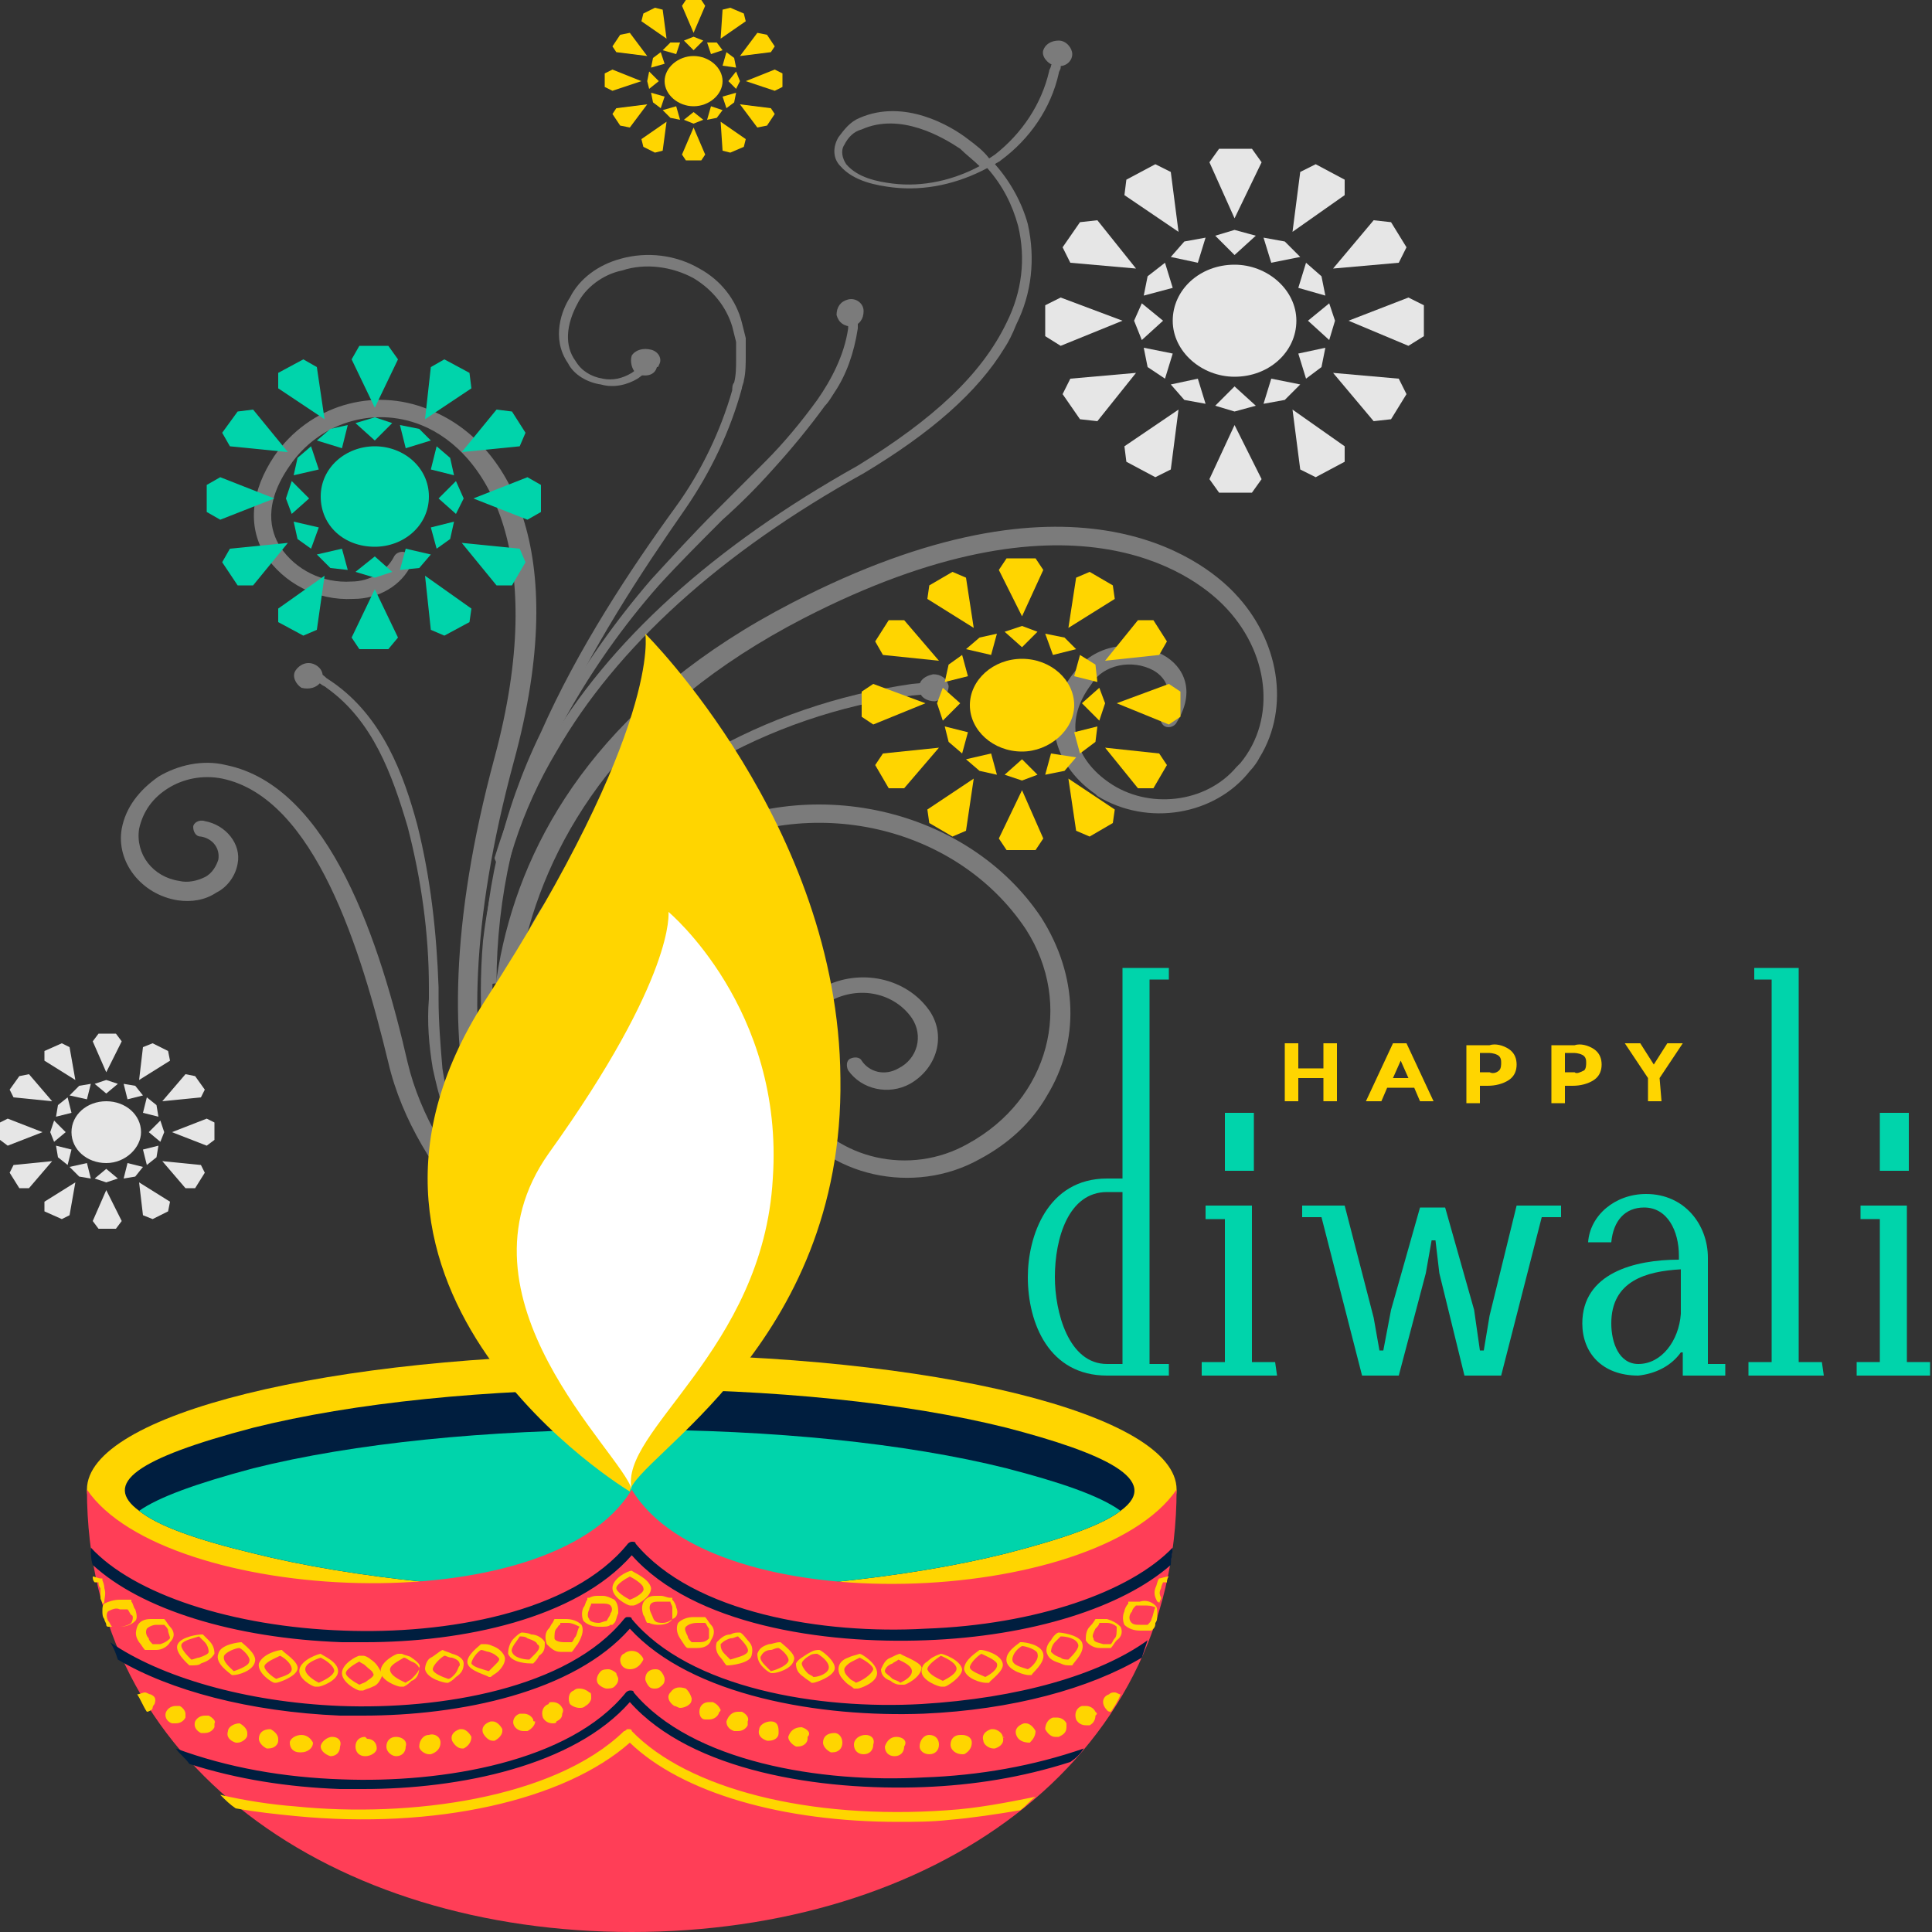 <?xml version="1.0" encoding="utf-8"?>
<!-- Generator: Adobe Illustrator 25.1.0, SVG Export Plug-In . SVG Version: 6.00 Build 0)  -->
<svg version="1.1" id="Layer_1" xmlns="http://www.w3.org/2000/svg" xmlns:xlink="http://www.w3.org/1999/xlink" x="0px" y="0px"
	 viewBox="0 0 100 100" style="enable-background:new 0 0 100 100;" xml:space="preserve">
<rect x="0" y="0" width="100" height="100" fill="#333333" stroke="none"/>
<style type="text/css">
	.st0{opacity:0.4;}
	.st1{fill:#E6E6E6;}
	.st2{fill:#00D4AB;}
	.st3{fill:#FFD500;}
	.st4{fill:#001E3F;}
	.st5{fill:#FF3E57;}
	.st6{fill:#FFFFFF;}
</style>
<g>
	<g id="Layer_1_1_">
		<g class="st0">
			<path class="st1" d="M30.1,66.5C30.1,66.6,30.1,66.6,30.1,66.5c-0.2,0.3-0.5,0.3-0.7,0.1l0,0c-3.4-2.7-8.5-10-3.8-27.4
				c2.8-10.4-0.3-15.8-3.8-17.2c-2.5-1-5.3-0.1-6.8,2.1c-1.4,2-1,3.4-0.5,4.2c0.8,1.2,2.2,1.9,3.7,1.8c0.9,0,1.8-0.5,2.2-1.3
				c0.1-0.2,0.4-0.3,0.6-0.2c0.2,0.1,0.4,0.3,0.3,0.6l0,0c-0.5,1.1-1.7,1.8-3,1.8c-1.9,0.1-3.6-0.8-4.6-2.3
				c-0.9-1.5-0.7-3.3,0.5-5.1c1.8-2.6,5.1-3.6,8-2.4c4.1,1.6,7.4,7.2,4.4,18.2c-4.6,17,0.2,23.9,3.5,26.5
				C30.2,66.1,30.2,66.4,30.1,66.5z"/>
			<path class="st1" d="M54.2,56.7c-0.8,1.4-2,2.5-3.5,3.3c-3.4,1.9-7.9,0.9-9.9-2.2l0,0c-1.5-2.3-0.7-5.3,1.8-6.7
				c1.9-1,4.3-0.5,5.5,1.2l0,0c0.9,1.3,0.4,3-1,3.8l0,0c-1.1,0.6-2.5,0.3-3.2-0.7l0,0c-0.1-0.2-0.1-0.5,0.1-0.6l0,0
				c0.2-0.1,0.5-0.1,0.6,0.1l0,0c0.4,0.6,1.2,0.8,1.9,0.4l0,0c1-0.5,1.3-1.7,0.7-2.6c-0.9-1.3-2.7-1.7-4.2-0.9
				c-2.1,1.1-2.7,3.6-1.5,5.5c1.8,2.7,5.6,3.6,8.6,1.9c4.2-2.3,5.5-7.2,3-11.1C49.5,42.7,41.9,41,36,44.2
				c-8.3,4.5-10.9,14.3-5.9,21.8l0,0c0.1,0.2,0.1,0.5-0.2,0.6c-0.2,0.1-0.5,0.1-0.7-0.2l0,0c-5.3-7.9-2.5-18.2,6.3-23l0,0
				c6.3-3.5,14.6-1.6,18.4,4.1l0,0C55.8,50.5,55.9,53.9,54.2,56.7z"/>
			<path class="st1" d="M48.5,35.8c0,0.1-0.1,0.1-0.2,0.1L47.2,36c-7.5,1-14.4,5-18.3,10.6c-1,1.4-1.8,3-2.3,4.6s-0.7,3.3-0.6,5
				c0.1,3.4,1.3,6.7,3.6,9.4c0.1,0.1,0.1,0.2,0,0.3s-0.3,0.1-0.3,0l0,0c-2.3-2.8-3.6-6.2-3.7-9.7c-0.1-1.7,0.2-3.5,0.6-5.2
				c0.5-1.7,1.3-3.3,2.3-4.7c4-5.8,11-9.8,18.7-10.9l1.1-0.1c0.1,0,0.2,0.1,0.3,0.2C48.5,35.7,48.5,35.7,48.5,35.8z"/>
			<path class="st1" d="M49.1,35.5c0,0.4-0.3,0.7-0.7,0.8c-0.4,0-0.8-0.2-0.8-0.6c-0.1-0.4,0.2-0.7,0.7-0.8l0,0
				C48.7,34.9,49,35.1,49.1,35.5L49.1,35.5z"/>
			<path class="st1" d="M65.2,39.2c-0.1,0.2-0.3,0.5-0.5,0.7c-1.8,2.3-5.3,2.9-7.9,1.3l-0.1-0.1c-1.9-1.3-3.1-3.8-1.1-6.3
				c1-1.4,3-1.8,4.6-0.9c1.1,0.6,1.7,1.9,0.7,3.5c-0.1,0.2-0.4,0.3-0.6,0.2l0,0c-0.2-0.1-0.3-0.4-0.2-0.6l0,0
				c0.7-1.1,0.3-1.9-0.4-2.3c-1.1-0.6-2.6-0.3-3.2,0.7c-1.6,2.1-0.7,4,0.9,5.1c2,1.4,5,1.1,6.6-0.8c0.1-0.1,0.1-0.1,0.2-0.2
				c1.9-2.3,1.5-5.8-0.9-8.2c-1.6-1.6-7.9-6.4-21.7,0.7c-18.4,9.5-15.8,25.8-13.4,30.8c0.5,1,1.1,1.9,1.8,2.8
				c0.2,0.2,0.1,0.5-0.1,0.6s-0.5,0.1-0.7-0.1l0,0c-0.8-0.9-1.4-1.9-2-3C24.7,57.9,22,41,41,31.2c14.5-7.5,21.2-2.3,22.9-0.5
				C66.2,33.1,66.8,36.6,65.2,39.2z"/>
			<path class="st1" d="M52,18c-1.4,2.3-3.8,4.4-7.3,6.5c-7.4,4.1-12.8,9-15.9,14.4c-1.8,3-2.9,6.4-3.2,9.8c-0.3,3.4,0,6.9,0.8,10.3
				c0,0.1-0.1,0.2-0.2,0.3c-0.1,0-0.3-0.1-0.3-0.2c-0.9-3.4-1.2-6.9-0.9-10.4c0.4-3.5,1.5-6.9,3.3-10c3.2-5.5,8.6-10.4,16.1-14.6
				c3.9-2.4,6.4-4.7,7.7-7.4c0.8-1.6,1-3.3,0.6-5c-0.3-1.1-0.8-2.1-1.6-3c-1.5,0.8-3.2,1.2-4.9,1c-0.8-0.1-2-0.3-2.7-1.1
				c-0.4-0.4-0.4-1-0.1-1.5c0.3-0.4,0.6-0.8,1.1-1c2.3-1,4.7,0.4,5.6,1.1c0.4,0.3,0.8,0.6,1.1,1L51.5,8c1.4-1.1,2.4-2.6,2.8-4.3
				c0-0.1,0.1-0.2,0.1-0.3c0.1-0.2,0.1-0.4,0.1-0.6c0-0.1,0.1-0.2,0.3-0.2l0,0c0.1,0,0.2,0.1,0.2,0.2l0,0c0,0.2-0.1,0.4-0.1,0.7
				c0,0.1-0.1,0.2-0.1,0.3c-0.4,1.8-1.5,3.4-3,4.5c-0.1,0.1-0.2,0.1-0.3,0.2c0.8,0.9,1.4,2,1.7,3.1c0.4,1.8,0.2,3.6-0.6,5.2
				C52.4,17.3,52.2,17.7,52,18z M43.7,7.5c-0.2,0.3-0.1,0.7,0.1,1c0.6,0.7,1.6,0.9,2.4,1c1.6,0.2,3.2-0.2,4.5-0.9
				c-0.3-0.3-0.7-0.6-1-0.9c-0.9-0.6-3.1-1.9-5.1-1C44.2,6.8,43.9,7.1,43.7,7.5L43.7,7.5z"/>
			<path class="st1" d="M54.8,2.1c0.4,0,0.7,0.4,0.7,0.7c0,0.4-0.4,0.7-0.8,0.6h-0.1c-0.4-0.1-0.7-0.5-0.6-0.8
				C54.1,2.3,54.4,2.1,54.8,2.1z"/>
			<path class="st1" d="M25.4,51c0,0.1-0.1,0.1-0.2,0.1S25,51,25,50.9c0-4.5,1-8.9,3-13c1.9-4.3,4.6-8.4,7-11.7
				c1.3-1.8,2.3-3.9,2.9-6c0-0.1,0-0.3,0.1-0.4c0.1-0.4,0.1-0.8,0.1-1.2v-0.9l-0.2-0.8c-0.3-1-1-1.9-2-2.5c-1.1-0.6-2.5-0.8-3.7-0.4
				c-1,0.2-1.9,0.9-2.3,1.7c-0.6,1.1-0.7,2.2-0.1,3c0.3,0.5,0.8,0.8,1.4,0.9c0.5,0.1,1,0,1.5-0.3c0.3-0.2,0.5-0.4,0.7-0.7
				c0.1-0.1,0.2-0.1,0.3-0.1c0.1,0,0.2,0.2,0.1,0.3l0,0c-0.2,0.3-0.5,0.6-0.8,0.8c-0.5,0.3-1.2,0.5-1.9,0.3
				c-0.7-0.1-1.4-0.5-1.7-1.1c-0.9-1.3-0.3-2.8,0.1-3.4c0.5-1,1.5-1.7,2.6-2c1.4-0.4,2.9-0.2,4.1,0.5c1.1,0.6,1.9,1.6,2.2,2.8
				l0.2,0.8v0.9c0,0.4,0,0.9-0.1,1.3c0,0.1-0.1,0.3-0.1,0.4c-0.6,2.2-1.6,4.3-2.9,6.2c-2.3,3.3-5,7.4-6.9,11.7
				c-1.9,4.1-2.9,8.4-2.9,12.9C25.4,50.9,25.4,51,25.4,51z"/>
			<path class="st1" d="M33.7,18.1c0.4,0.1,0.6,0.5,0.4,0.8c0,0,0,0.1-0.1,0.1c-0.1,0.4-0.5,0.5-0.9,0.4c-0.1,0-0.1-0.1-0.2-0.1
				c-0.2-0.2-0.3-0.6-0.2-0.9C32.9,18.1,33.3,18,33.7,18.1z"/>
			<path class="st1" d="M43.2,20.3c-0.2,0.3-0.3,0.5-0.5,0.7c-0.8,1.1-1.7,2.2-2.7,3.3c-0.8,0.9-1.7,1.8-2.6,2.6
				c-1.1,1.1-2.3,2.3-3.3,3.4c-3.7,4.2-6.4,9.1-8,14.3c0,0.1-0.2,0.2-0.3,0.1c-0.1,0-0.2-0.2-0.2-0.3c1.6-5.2,4.4-10.1,8.1-14.4
				c1.1-1.2,2.2-2.4,3.3-3.5c0.9-0.9,1.7-1.7,2.6-2.6c1-1,1.9-2.1,2.7-3.2c0.7-1,1.4-2.3,1.6-3.7c0-0.1,0-0.2,0-0.3
				c0-0.2,0-0.4,0-0.6c0-0.1,0-0.2,0.2-0.3l0,0c0.1,0,0.3,0,0.3,0.2c0.1,0.2,0.1,0.5,0,0.7c0,0.1,0,0.2,0,0.3
				C44.2,18.3,43.8,19.4,43.2,20.3z"/>
			<path class="st1" d="M43.9,15.5c0.4-0.1,0.8,0.2,0.8,0.6s-0.2,0.7-0.6,0.8c-0.4,0-0.7-0.2-0.8-0.6C43.3,15.9,43.5,15.6,43.9,15.5
				z"/>
			<path class="st1" d="M29.6,66L29.6,66c-0.1,0.1-0.2,0.1-0.3,0.1l0,0c-2.3-1.3-4.1-3.5-5.6-6.7c-0.6-1.3-1-2.7-1.3-4.1
				c-0.2-1.2-0.3-2.4-0.2-3.6v-0.6c0-2.8-0.4-5.6-1.1-8.3c-0.8-2.7-1.8-5.5-4.2-7.2c-0.1-0.1-0.2-0.1-0.3-0.2
				c-0.2-0.1-0.4-0.2-0.5-0.3c-0.1,0-0.2-0.2-0.1-0.3l0,0c0-0.1,0.2-0.2,0.3-0.1l0,0c0.2,0.1,0.4,0.2,0.6,0.4l0.3,0.2
				c2.6,1.8,3.7,4.8,4.4,7.4c0.7,2.8,1,5.6,1.1,8.4v0.6c0,1.2,0.1,2.4,0.2,3.6c0.2,1.4,0.7,2.7,1.3,4c1.5,3,3.2,5.2,5.4,6.5
				C29.6,65.8,29.7,65.9,29.6,66L29.6,66z"/>
			<path class="st1" d="M15.3,34.7c0.2-0.3,0.6-0.5,1-0.3s0.5,0.6,0.3,0.9s-0.6,0.4-1,0.3C15.3,35.4,15.1,35,15.3,34.7z"/>
			<path class="st1" d="M30.1,66.5c-0.1,0.2-0.4,0.3-0.6,0.2c-2.4-0.8-8-5.7-9.4-11.7c-1.4-5.8-3.8-13.7-8.6-14.7
				c-1-0.2-2,0-2.8,0.5S7.4,42,7.2,42.9c-0.2,1.3,0.7,2.5,2.1,2.7c0.4,0.1,0.9,0,1.3-0.2s0.6-0.6,0.7-0.9c0.1-0.6-0.3-1.1-0.9-1.2
				c-0.3,0-0.4-0.3-0.4-0.5s0.3-0.4,0.6-0.3c1.1,0.2,1.9,1.2,1.7,2.2c-0.1,0.6-0.5,1.2-1.1,1.5c-0.6,0.4-1.3,0.5-2,0.4
				c-1.9-0.3-3.2-2-2.9-3.7c0.2-1.1,0.9-2,1.9-2.7c1-0.6,2.3-0.9,3.5-0.6c5.4,1.1,8,9.3,9.4,15.4c1.3,5.5,6.5,10.3,8.8,11.1
				C30.1,66,30.2,66.2,30.1,66.5C30.2,66.5,30.1,66.5,30.1,66.5L30.1,66.5z"/>
		</g>
		<polygon class="st2" points="25.7,21.2 26.5,21.3 27.2,22.4 26.9,23.1 23.9,23.4 		"/>
		<polygon class="st2" points="22.7,25.8 23.6,24.9 24,25.8 23.6,26.6 		"/>
		<polygon class="st2" points="23.5,27 23.3,27.9 22.6,28.4 22.3,27.3 		"/>
		<polygon class="st2" points="22.3,24.3 22.6,23.1 23.3,23.7 23.5,24.6 		"/>
		<polygon class="st2" points="22.3,19 23,18.6 24.3,19.3 24.4,20.1 22,21.7 		"/>
		<polygon class="st2" points="21.7,22.2 22.3,22.8 21,23.2 20.7,22 		"/>
		<path class="st2" d="M19.4,28.3c-1.6,0-2.8-1.1-2.8-2.6s1.3-2.6,2.8-2.6s2.8,1.1,2.8,2.6C22.2,27.2,20.9,28.3,19.4,28.3L19.4,28.3
			z"/>
		<polygon class="st2" points="20.3,29.6 19.4,29.9 18.4,29.6 19.4,28.8 		"/>
		<polygon class="st2" points="18.4,21.9 19.4,21.6 20.3,21.9 19.4,22.8 		"/>
		<polygon class="st2" points="18.6,17.9 20.1,17.9 20.6,18.6 19.4,21.1 18.2,18.6 		"/>
		<polygon class="st2" points="18,22 17.7,23.2 16.4,22.8 17.1,22.2 		"/>
		<polygon class="st2" points="16.5,27.3 16.1,28.4 15.4,27.9 15.2,27 		"/>
		<polygon class="st2" points="15.1,26.6 14.8,25.8 15.1,24.9 16,25.8 		"/>
		<polygon class="st2" points="15.2,24.6 15.4,23.7 16.1,23.1 16.5,24.3 		"/>
		<polygon class="st2" points="14.4,19.3 15.7,18.6 16.4,19 16.8,21.7 14.4,20.1 		"/>
		<polygon class="st2" points="12.3,21.3 13.1,21.2 14.9,23.4 11.9,23.1 11.5,22.4 		"/>
		<polygon class="st2" points="10.7,26.5 10.7,25.1 11.4,24.7 14.2,25.8 11.4,26.9 		"/>
		<polygon class="st2" points="13.1,30.3 12.3,30.3 11.5,29.1 11.9,28.4 14.9,28.1 		"/>
		<polygon class="st2" points="16.4,32.6 15.7,32.9 14.4,32.2 14.4,31.5 16.8,29.8 		"/>
		<polygon class="st2" points="17.1,29.4 16.4,28.7 17.7,28.4 18,29.5 		"/>
		<polygon class="st2" points="20.1,33.6 18.6,33.6 18.2,33 19.4,30.5 20.6,33 		"/>
		<polygon class="st2" points="20.7,29.5 21,28.4 22.3,28.7 21.7,29.4 		"/>
		<polygon class="st2" points="24.3,32.2 23,32.9 22.3,32.6 22,29.8 24.4,31.5 		"/>
		<polygon class="st2" points="26.5,30.3 25.7,30.3 23.9,28.1 26.9,28.4 27.2,29.1 		"/>
		<polygon class="st2" points="28,26.5 27.3,26.9 24.5,25.8 27.3,24.7 28,25.1 		"/>
		<path class="st3" d="M60.9,77.1c0-3.9-12.6-7-28.2-7s-28.2,3.1-28.2,7s12.6,7,28.2,7S60.9,81,60.9,77.1z"/>
		<path class="st4" d="M58,78.2c-0.9,0.7-2.8,1.4-5.9,2.2c-5.2,1.3-12.1,2-19.5,2s-14.3-0.7-19.5-2c-2.9-0.7-4.9-1.4-5.9-2.2
			c-1.9-1.4-0.2-2.7,5.9-4.3c5.2-1.3,12.1-2,19.5-2s14.3,0.7,19.5,2C57.1,75.2,60.2,76.6,58,78.2z"/>
		<path class="st2" d="M58,78.2c-0.9,0.7-2.8,1.4-5.9,2.2c-5.2,1.3-12.1,2-19.5,2s-14.3-0.7-19.5-2c-2.9-0.7-4.9-1.4-5.9-2.2
			c1-0.7,2.9-1.4,5.9-2.2c5.2-1.3,12.1-2,19.5-2s14.3,0.7,19.5,2C54.8,76.7,56.9,77.4,58,78.2z"/>
		<path class="st5" d="M60.9,77.1c0,14.3-12.8,22.9-28.2,22.9S4.5,91.4,4.5,77.1c4,5.9,24,7,28.2,0C36.9,84.1,56.8,83.1,60.9,77.1z"
			/>
		<path class="st4" d="M60.7,80.1c0,0.3-0.1,0.6-0.1,0.9c-2.5,2.2-7.2,3.7-12.7,3.9c-5.3,0.2-12-0.8-15.2-4.4
			c-2.9,3.3-8.8,4.5-13.8,4.5c-0.4,0-0.8,0-1.2,0c-5.6-0.2-10.4-1.7-12.9-4c-0.1-0.3-0.1-0.6-0.1-0.9c2.2,2.4,7.3,4.1,13.1,4.3
			c5.2,0.2,11.8-0.9,14.7-4.5c0.1-0.1,0.2-0.1,0.2-0.1c0.1,0,0.2,0,0.2,0.1c3,3.6,9.7,4.7,15,4.4C53.6,84.1,58.5,82.4,60.7,80.1z"/>
		<path class="st4" d="M59.4,84.9c-0.1,0.3-0.2,0.6-0.3,0.9c-2.7,1.6-6.7,2.7-11.3,2.9c-5.3,0.2-12-0.9-15.2-4.4
			c-2.9,3.3-8.8,4.5-13.8,4.5c-0.4,0-0.8,0-1.2,0c-4.7-0.2-8.8-1.3-11.5-2.9C6,85.6,5.9,85.3,5.7,85c2.6,1.8,7,3.1,11.9,3.3
			c5.2,0.2,11.8-0.9,14.7-4.5c0.1-0.1,0.1-0.1,0.2-0.1s0.2,0,0.2,0.1c3,3.6,9.7,4.7,15,4.4C52.7,87.9,56.9,86.7,59.4,84.9z"/>
		<path class="st4" d="M56.1,90.5c-0.2,0.3-0.4,0.5-0.7,0.7c-2.5,0.8-5,1.2-7.6,1.3c-5.3,0.2-12-0.8-15.2-4.4
			c-2.9,3.3-8.8,4.5-13.8,4.5c-0.4,0-0.8,0-1.2,0c-2.7-0.1-5.3-0.5-7.8-1.3c-0.2-0.3-0.5-0.5-0.7-0.8c2.7,1,5.6,1.5,8.6,1.6
			c5.2,0.2,11.8-0.9,14.7-4.5c0.1-0.1,0.2-0.1,0.2-0.1c0.1,0,0.2,0,0.2,0.1c3,3.6,9.7,4.7,15,4.4C50.7,91.9,53.5,91.4,56.1,90.5z"/>
		<path class="st3" d="M53.6,93c-0.3,0.2-0.5,0.5-0.8,0.7c-1.2,0.2-2.5,0.4-3.7,0.5c-0.9,0.1-1.8,0.1-2.6,0.1
			c-6,0-11.2-1.5-13.9-4.1c-3.4,3-10.1,4.5-17.3,3.8c-1-0.1-2-0.2-3.1-0.4c-0.3-0.2-0.5-0.4-0.8-0.7c1.3,0.3,2.6,0.5,3.9,0.6
			c5.9,0.6,13.4-0.4,17-3.9c0.1,0,0.1-0.1,0.2-0.1s0.2,0,0.2,0.1c2.9,3,9.2,4.6,16.3,4.1C50.6,93.6,52.1,93.3,53.6,93z"/>
		<path class="st3" d="M46.4,89.9c-0.3,0-0.5,0.2-0.6,0.5c0,0.3,0.2,0.5,0.5,0.5l0,0l0,0c0.3,0,0.5-0.2,0.5-0.5l0,0l0,0
			C47,90.1,46.7,89.9,46.4,89.9z M48.1,89.8L48.1,89.8c-0.3,0-0.5,0.3-0.5,0.6c0,0.2,0.2,0.4,0.5,0.4l0,0c0.3,0,0.5-0.2,0.5-0.5l0,0
			C48.6,90,48.4,89.8,48.1,89.8L48.1,89.8z M44.8,89.8L44.8,89.8c-0.3,0-0.6,0.2-0.6,0.5s0.2,0.5,0.5,0.5l0,0l0,0
			c0.3,0,0.5-0.2,0.5-0.5l0,0C45.3,90,45.1,89.8,44.8,89.8L44.8,89.8z M50.3,90.2c0-0.3-0.3-0.4-0.5-0.4h-0.1
			c-0.3,0-0.5,0.2-0.5,0.5s0.3,0.5,0.6,0.5h0.1C50.1,90.7,50.3,90.5,50.3,90.2L50.3,90.2L50.3,90.2z M43.2,89.7L43.2,89.7
			c-0.4,0-0.6,0.2-0.6,0.5c0,0.2,0.2,0.4,0.4,0.5h0.1c0.3,0,0.5-0.2,0.5-0.5S43.4,89.7,43.2,89.7z M51.9,89.9c0-0.2-0.3-0.4-0.5-0.4
			h-0.1c-0.3,0.1-0.5,0.3-0.4,0.6c0,0.2,0.3,0.4,0.5,0.4h0.1C51.8,90.4,52,90.2,51.9,89.9C52,90,52,89.9,51.9,89.9L51.9,89.9z
			 M41.5,89.4L41.5,89.4c-0.4,0-0.6,0.2-0.7,0.5c0,0.2,0.2,0.4,0.4,0.5h0.1c0.3,0,0.5-0.2,0.5-0.4v-0.1C42,89.7,41.8,89.5,41.5,89.4
			z M53.6,89.6c-0.1-0.2-0.3-0.4-0.5-0.4H53c-0.3,0.1-0.5,0.3-0.4,0.6s0.4,0.4,0.7,0.4C53.4,90.1,53.6,89.9,53.6,89.6
			C53.6,89.7,53.6,89.6,53.6,89.6L53.6,89.6z M39.9,89.1L39.9,89.1c-0.3,0-0.6,0.2-0.6,0.4c-0.1,0.3,0.1,0.5,0.4,0.6h0.1
			c0.2,0,0.5-0.1,0.5-0.4v-0.1C40.3,89.3,40.2,89.1,39.9,89.1L39.9,89.1z M55.2,89.2c-0.1-0.2-0.3-0.3-0.5-0.3c-0.1,0-0.1,0-0.2,0
			c-0.3,0.1-0.4,0.4-0.4,0.6c0.1,0.2,0.3,0.4,0.5,0.4c0.1,0,0.1,0,0.2,0l0,0c0.2-0.1,0.4-0.2,0.4-0.5C55.2,89.3,55.2,89.2,55.2,89.2
			L55.2,89.2z M38.4,88.6c-0.1,0-0.1,0-0.2,0c-0.3,0-0.5,0.2-0.6,0.5c0,0.2,0.1,0.4,0.4,0.5c0.1,0,0.1,0,0.2,0
			c0.2,0,0.4-0.1,0.5-0.3c0-0.1,0-0.1,0-0.2C38.8,88.9,38.6,88.7,38.4,88.6L38.4,88.6z M56.7,88.6c-0.1-0.2-0.3-0.3-0.5-0.3
			c-0.1,0-0.1,0-0.2,0c-0.3,0.1-0.4,0.4-0.3,0.7c0.1,0.2,0.3,0.3,0.5,0.3c0.1,0,0.1,0,0.2,0c0.2-0.1,0.3-0.3,0.3-0.5
			C56.8,88.7,56.8,88.7,56.7,88.6L56.7,88.6z M36.9,88.1c-0.1,0-0.1,0-0.2,0c-0.3,0-0.5,0.2-0.5,0.5c0,0.2,0.1,0.4,0.3,0.4
			c0.1,0,0.2,0,0.2,0c0.2,0,0.4-0.1,0.5-0.3c0-0.1,0.1-0.1,0.1-0.2C37.2,88.3,37.1,88.2,36.9,88.1L36.9,88.1z M57.7,87.6
			c-0.1,0-0.2,0-0.3,0.1c-0.3,0.1-0.4,0.4-0.2,0.7l0,0c0.1,0.1,0.1,0.2,0.3,0.2c0.2-0.3,0.4-0.6,0.5-0.9
			C57.9,87.7,57.8,87.6,57.7,87.6L57.7,87.6z M35.5,87.4c-0.3-0.1-0.6-0.1-0.8,0.2c-0.2,0.2-0.1,0.5,0.2,0.7c0.1,0,0.2,0.1,0.3,0.1
			c0.2,0,0.4-0.1,0.5-0.2c0.1-0.1,0.1-0.2,0.1-0.3C35.7,87.6,35.6,87.5,35.5,87.4L35.5,87.4z M34.2,86.5c-0.1-0.1-0.2-0.1-0.3-0.1
			c-0.3,0-0.5,0.2-0.5,0.5c0,0.1,0.1,0.3,0.2,0.4c0.1,0.1,0.2,0.1,0.3,0.1c0.2,0,0.3-0.1,0.4-0.2c0.1-0.1,0.1-0.2,0.1-0.3
			C34.4,86.8,34.3,86.6,34.2,86.5L34.2,86.5z"/>
		<path class="st3" d="M32.6,86.4c-0.3,0-0.5-0.2-0.5-0.5l0,0c0-0.1,0.1-0.3,0.2-0.3c0.2-0.2,0.6-0.2,0.8,0c0.1,0.1,0.2,0.2,0.2,0.3
			C33.2,86.1,33,86.4,32.6,86.4C32.7,86.4,32.6,86.4,32.6,86.4z"/>
		<path class="st3" d="M18.9,89.9c-0.3,0-0.5,0.2-0.5,0.5l0,0c0,0.3,0.2,0.5,0.5,0.5l0,0l0,0c0.3,0,0.6-0.2,0.6-0.4
			c0-0.3-0.2-0.5-0.5-0.5C18.9,89.9,18.9,89.9,18.9,89.9L18.9,89.9z M17.2,89.9L17.2,89.9c-0.3,0-0.6,0.3-0.6,0.5s0.2,0.4,0.5,0.5
			l0,0c0.3,0,0.5-0.2,0.5-0.5l0,0C17.7,90.1,17.5,89.9,17.2,89.9L17.2,89.9z M20.5,89.9L20.5,89.9c-0.3,0-0.5,0.2-0.5,0.5l0,0
			c0,0.3,0.3,0.5,0.5,0.5l0,0c0.3,0,0.5-0.2,0.5-0.5l0,0C21.1,90.1,20.8,89.9,20.5,89.9L20.5,89.9L20.5,89.9z M15.6,89.8L15.6,89.8
			c-0.3,0-0.6,0.2-0.6,0.4c0,0.3,0.2,0.5,0.5,0.5h0.1c0.3,0,0.6-0.2,0.6-0.5C16.1,90,15.9,89.8,15.6,89.8L15.6,89.8z M22.8,90.2
			c0-0.3-0.3-0.5-0.6-0.4l0,0c-0.3,0-0.5,0.3-0.5,0.6l0,0c0,0.2,0.3,0.4,0.5,0.4h0.1C22.6,90.7,22.8,90.5,22.8,90.2L22.8,90.2
			L22.8,90.2z M14,89.5L14,89.5c-0.4,0-0.6,0.2-0.6,0.5c0,0.2,0.2,0.4,0.4,0.5h0.1c0.3,0,0.5-0.2,0.5-0.4V90
			C14.4,89.8,14.2,89.6,14,89.5L14,89.5z M24.4,89.9c-0.1-0.2-0.3-0.4-0.5-0.4h-0.1c-0.3,0.1-0.5,0.3-0.4,0.6
			c0.1,0.2,0.3,0.4,0.5,0.4H24C24.2,90.4,24.4,90.2,24.4,89.9C24.4,90,24.4,89.9,24.4,89.9L24.4,89.9z M12.4,89.2L12.4,89.2
			c-0.3,0-0.6,0.2-0.6,0.4c-0.1,0.3,0.1,0.5,0.4,0.6l0,0h0.1c0.2,0,0.5-0.2,0.5-0.4v-0.1C12.8,89.5,12.6,89.3,12.4,89.2z M26,89.5
			c-0.1-0.2-0.3-0.4-0.5-0.4h-0.1c-0.3,0.1-0.5,0.3-0.4,0.6c0.1,0.2,0.3,0.4,0.5,0.4h0.1c0.2-0.1,0.4-0.3,0.4-0.5
			C26,89.6,26,89.6,26,89.5z M10.8,88.8c-0.1,0-0.1,0-0.2,0c-0.2,0-0.4,0.1-0.5,0.3c-0.1,0.3,0.1,0.5,0.3,0.6l0,0c0.1,0,0.1,0,0.2,0
			c0.2,0,0.4-0.1,0.5-0.3c0,0,0-0.1,0-0.2C11.2,89.1,11,88.9,10.8,88.8L10.8,88.8z M27.6,89c-0.1-0.2-0.3-0.3-0.5-0.3
			c-0.1,0-0.1,0-0.2,0c-0.3,0.1-0.4,0.4-0.3,0.6l0,0c0.1,0.2,0.3,0.3,0.5,0.3c0.1,0,0.1,0,0.2,0c0.2-0.1,0.4-0.3,0.4-0.5
			C27.6,89.1,27.6,89.1,27.6,89L27.6,89z M9.3,88.3c-0.1,0-0.1,0-0.2,0c-0.2,0-0.4,0.1-0.5,0.3s0,0.5,0.3,0.6l0,0c0.1,0,0.1,0,0.2,0
			c0.2,0,0.4-0.1,0.5-0.3c0-0.1,0-0.1,0-0.2C9.6,88.6,9.5,88.4,9.3,88.3z M29.1,88.4c-0.1-0.2-0.3-0.3-0.5-0.3c-0.1,0-0.2,0-0.2,0.1
			c-0.3,0.1-0.4,0.4-0.3,0.7l0,0c0.1,0.2,0.3,0.3,0.5,0.3c0.1,0,0.2,0,0.2-0.1c0.2-0.1,0.3-0.2,0.3-0.4
			C29.2,88.5,29.1,88.4,29.1,88.4L29.1,88.4z M7.8,87.7c-0.1,0-0.2-0.1-0.3-0.1c-0.1,0-0.3,0.1-0.4,0.1c0.2,0.3,0.3,0.6,0.5,0.9
			c0.1,0,0.3-0.1,0.3-0.2c0-0.1,0.1-0.2,0.1-0.2C8.1,87.9,8,87.8,7.8,87.7z M30.5,87.6c-0.1-0.1-0.3-0.2-0.5-0.2
			c-0.1,0-0.2,0-0.3,0.1c-0.3,0.1-0.3,0.5-0.2,0.7c0.1,0.1,0.3,0.2,0.5,0.2c0.1,0,0.2,0,0.3-0.1c0.2-0.1,0.3-0.3,0.3-0.4
			C30.6,87.7,30.6,87.6,30.5,87.6L30.5,87.6z M31.9,86.6c-0.1-0.1-0.3-0.2-0.4-0.2s-0.3,0-0.4,0.1c-0.2,0.2-0.3,0.5-0.1,0.7
			c0.1,0.1,0.3,0.2,0.4,0.2s0.3,0,0.4-0.1s0.2-0.2,0.2-0.4C32,86.8,31.9,86.7,31.9,86.6L31.9,86.6z"/>
		<path class="st3" d="M60,81.7L60,81.7L60,81.7c-0.1,0.1-0.1,0.3-0.2,0.5c-0.1,0.3,0,0.5,0.1,0.7c0,0,0.1,0,0.1,0.1
			c0-0.1,0.1-0.2,0.1-0.3c-0.1-0.2-0.1-0.3,0-0.5c0-0.1,0.1-0.3,0.1-0.3h0.2c0-0.1,0-0.2,0.1-0.3C60.3,81.6,60.1,81.7,60,81.7z"/>
		<path class="st3" d="M59.8,83.1c-0.2-0.2-0.5-0.3-0.8-0.2c-0.2,0-0.5,0-0.5,0h-0.1V83c-0.1,0.1-0.2,0.3-0.2,0.4
			c-0.1,0.2-0.1,0.5,0,0.7c0.2,0.2,0.5,0.3,0.8,0.3l0,0c0.2,0,0.3,0,0.5,0h0.1l0,0l0.1-0.1c0.1-0.1,0.1-0.2,0.1-0.3
			c0.1-0.1,0.1-0.3,0.1-0.4l0,0C59.9,83.3,59.9,83.2,59.8,83.1z M59.6,83.8c0,0.1-0.1,0.2-0.2,0.3c-0.1,0-0.3,0-0.4,0l0,0
			c-0.2,0-0.4,0-0.5-0.2s0-0.4,0.1-0.5c0-0.1,0.1-0.2,0.2-0.3c0.1,0,0.2,0,0.4,0c0.2,0,0.4,0,0.6,0.1C59.7,83.4,59.7,83.6,59.6,83.8
			z"/>
		<path class="st3" d="M58,84.2c-0.2-0.2-0.4-0.3-0.7-0.4c-0.2,0-0.3,0-0.5,0h-0.1l0,0c0,0-0.1,0.2-0.3,0.4
			c-0.2,0.2-0.2,0.5-0.2,0.7c0.1,0.2,0.4,0.4,0.7,0.4c0.1,0,0.3,0,0.4,0h0.2l0,0c0.1-0.1,0.2-0.3,0.3-0.4
			C58.1,84.7,58.1,84.4,58,84.2z M57.7,84.8c-0.1,0.1-0.1,0.2-0.2,0.3c-0.1,0-0.3,0-0.4,0c-0.3-0.1-0.5-0.1-0.5-0.3
			c-0.1-0.1,0-0.3,0.1-0.5c0.1-0.1,0.2-0.2,0.2-0.3c0.1,0,0.2,0,0.4,0c0.2,0,0.4,0.1,0.5,0.2C57.8,84.5,57.8,84.7,57.7,84.8z"/>
		<path class="st3" d="M56,85c-0.2-0.4-1.1-0.5-1.2-0.5s-0.3,0.2-0.4,0.4c-0.2,0.2-0.3,0.5-0.2,0.7c0.1,0.3,0.4,0.4,0.7,0.5
			c0.2,0.1,0.3,0.1,0.5,0.1h0.1l0,0C55.6,86,56.2,85.5,56,85z M55.3,85.9c-0.1,0-0.3,0-0.4-0.1c-0.3-0.1-0.4-0.2-0.5-0.3
			c0-0.2,0.1-0.4,0.2-0.5s0.2-0.2,0.3-0.3c0.3,0,0.8,0.1,0.9,0.4C55.9,85.3,55.5,85.7,55.3,85.9L55.3,85.9z"/>
		<path class="st3" d="M54,85.6c-0.1-0.5-1-0.6-1.1-0.6h-0.1l0,0c-0.1,0.1-0.8,0.5-0.7,1c0.1,0.5,1,0.7,1.1,0.7h0.1h0.1
			C53.4,86.6,54.1,86.1,54,85.6z M53.2,86.4c-0.3-0.1-0.8-0.2-0.8-0.5s0.3-0.6,0.5-0.7c0.2,0,0.8,0.2,0.8,0.4
			C53.8,85.9,53.4,86.3,53.2,86.4L53.2,86.4z"/>
		<path class="st3" d="M51.9,86.1c-0.1-0.5-1-0.7-1.1-0.7h-0.1l0,0c-0.1,0.1-0.8,0.5-0.8,1c0.1,0.5,0.9,0.7,1.1,0.7h0.1h0.1
			C51.2,87,52,86.5,51.9,86.1z M51,86.8c-0.2-0.1-0.8-0.3-0.8-0.5s0.4-0.6,0.6-0.7c0.2,0.1,0.7,0.3,0.8,0.5
			C51.7,86.4,51.2,86.7,51,86.8z"/>
		<path class="st3" d="M48.7,85.6L48.7,85.6c-0.3,0.1-0.5,0.2-0.7,0.4c-0.2,0.1-0.3,0.3-0.3,0.5c0,0.5,0.9,0.8,1,0.8h0.1h0.1
			c0.1,0,0.9-0.5,0.9-0.9C49.7,85.9,48.8,85.6,48.7,85.6z M48.8,87c-0.2-0.1-0.7-0.3-0.8-0.6c0-0.2,0.4-0.5,0.7-0.7
			c0.2,0.1,0.7,0.3,0.8,0.6S49,86.9,48.8,87z"/>
		<path class="st3" d="M46.6,85.6L46.6,85.6L46.6,85.6c-0.1,0-0.3,0.1-0.5,0.2c-0.3,0.1-0.4,0.4-0.5,0.6c0,0.3,0.2,0.5,0.5,0.6
			c0.1,0.1,0.3,0.2,0.5,0.2h0.1h0.1c0.1,0,0.9-0.4,0.9-0.9C47.6,86,46.7,85.7,46.6,85.6z M46.6,87.1c-0.1-0.1-0.2-0.1-0.4-0.2
			c-0.2-0.2-0.4-0.3-0.4-0.4c0-0.1,0.1-0.3,0.4-0.4c0.1-0.1,0.2-0.1,0.3-0.2c0.2,0.1,0.7,0.3,0.7,0.6S46.8,87,46.6,87.1z"/>
		<path class="st3" d="M44.5,85.6L44.5,85.6L44.5,85.6c-0.3,0.1-0.4,0.1-0.6,0.2c-0.3,0.1-0.5,0.3-0.5,0.6s0.2,0.5,0.4,0.7
			c0.1,0.1,0.3,0.2,0.4,0.3h0.1h0.1c0.1,0,1-0.3,1-0.8S44.6,85.6,44.5,85.6z M44.3,87.1C44.2,87,44.1,87,44,86.9
			c-0.2-0.2-0.3-0.3-0.3-0.5c0-0.1,0.2-0.3,0.4-0.4l0.4-0.2c0.2,0.1,0.7,0.4,0.7,0.6C45.1,86.7,44.6,87,44.3,87.1z"/>
		<path class="st3" d="M42.4,85.4L42.4,85.4L42.4,85.4c-0.3,0-0.4,0.1-0.6,0.2c-0.3,0.2-0.5,0.3-0.6,0.5c0,0.3,0.1,0.5,0.4,0.7
			c0.1,0.1,0.3,0.2,0.4,0.3l0,0h0.1c0.1,0,1-0.3,1.1-0.7S42.5,85.4,42.4,85.4z M42.1,86.8c-0.1-0.1-0.2-0.1-0.3-0.2
			c-0.2-0.2-0.3-0.4-0.3-0.5s0.2-0.3,0.4-0.4c0.1-0.1,0.3-0.1,0.4-0.1c0.2,0.1,0.6,0.4,0.6,0.7C42.9,86.6,42.4,86.8,42.1,86.8
			L42.1,86.8z"/>
		<path class="st3" d="M40.4,85L40.4,85L40.4,85c-0.3,0-0.4,0.1-0.6,0.1c-0.3,0.1-0.5,0.2-0.6,0.5c0,0.3,0.1,0.5,0.3,0.7
			c0.1,0.1,0.2,0.2,0.4,0.3l0,0H40c0.2,0,1-0.2,1.1-0.7C41.2,85.6,40.5,85.1,40.4,85z M39.9,86.5c-0.1-0.1-0.2-0.2-0.3-0.3
			c-0.2-0.2-0.3-0.4-0.2-0.5c0.1-0.2,0.3-0.3,0.5-0.3c0.1,0,0.2-0.1,0.4-0.1c0.2,0.1,0.6,0.5,0.5,0.7S40.3,86.4,39.9,86.5z"/>
		<path class="st3" d="M38.7,84.9c0,0-0.3-0.4-0.4-0.4c-0.2,0-0.3,0-0.5,0.1c-0.3,0-0.5,0.2-0.7,0.4c-0.1,0.3,0,0.6,0.2,0.8
			c0.1,0.1,0.2,0.3,0.3,0.4l0,0h0.1c0.1,0,1.1-0.1,1.2-0.5C39,85.3,38.9,85.1,38.7,84.9z M38.7,85.5c-0.1,0.2-0.6,0.3-0.9,0.4
			c-0.1-0.1-0.2-0.2-0.3-0.3c-0.2-0.2-0.2-0.4-0.2-0.5c0.1-0.1,0.2-0.2,0.5-0.3c0.2,0,0.3-0.1,0.4-0.1
			C38.4,84.9,38.8,85.3,38.7,85.5z"/>
		<path class="st3" d="M36.8,84.1c-0.1-0.1-0.2-0.3-0.3-0.4l0,0h-0.1c-0.2,0-0.3,0-0.5,0c-0.3,0-0.6,0.1-0.8,0.3
			c-0.1,0.2-0.1,0.5,0.1,0.8s0.3,0.5,0.4,0.5h0.2c0.1,0,0.2,0,0.3,0c0.3,0,0.6-0.1,0.7-0.4C37,84.6,37,84.3,36.8,84.1z M36.7,84.8
			c-0.1,0.1-0.2,0.2-0.5,0.2c-0.1,0-0.3,0-0.4,0c-0.1-0.1-0.2-0.2-0.2-0.3c-0.1-0.2-0.2-0.4-0.1-0.5s0.3-0.2,0.6-0.2
			c0.2,0,0.3,0,0.4,0c0.1,0.1,0.1,0.2,0.2,0.3C36.7,84.4,36.7,84.6,36.7,84.8z"/>
		<path class="st3" d="M35,83.2c0-0.1-0.1-0.3-0.2-0.4v-0.1h-0.1c-0.2,0-0.3-0.1-0.5-0.1c-0.1,0-0.1,0-0.2,0c-0.2,0-0.4,0-0.6,0.2
			s-0.2,0.5-0.1,0.8c0.1,0.1,0.1,0.3,0.2,0.4l0,0h0.1c0.2,0.1,0.4,0.1,0.5,0.1l0,0c0.3,0,0.6-0.1,0.7-0.3
			C35.1,83.7,35.1,83.4,35,83.2z M34.8,83.8c-0.1,0.1-0.3,0.2-0.5,0.2l0,0c-0.1,0-0.3,0-0.4-0.1s-0.1-0.2-0.2-0.4s-0.1-0.4,0-0.5
			s0.3-0.1,0.4-0.1h0.2c0.1,0,0.3,0,0.4,0c0,0.1,0.1,0.2,0.1,0.3C34.8,83.4,34.8,83.6,34.8,83.8L34.8,83.8z"/>
		<path class="st3" d="M31.8,82.8c-0.2-0.1-0.4-0.2-0.6-0.2H31c-0.2,0-0.3,0-0.5,0.1h-0.1v0.1c-0.1,0.1-0.1,0.3-0.2,0.4
			c-0.1,0.2-0.1,0.5,0,0.7c0.2,0.2,0.5,0.3,0.8,0.3h0.1c0.2,0,0.4,0,0.5-0.1h0.1l0.1-0.1c0.1-0.1,0.1-0.3,0.2-0.5
			C32,83.3,32,83,31.8,82.8z M31.6,83.5c0,0.1-0.1,0.2-0.2,0.4c-0.1,0-0.3,0.1-0.4,0.1l0,0c-0.3,0-0.5-0.1-0.5-0.2
			c-0.1-0.1-0.1-0.3,0-0.5c0-0.1,0.1-0.2,0.1-0.3c0.1,0,0.2,0,0.4,0h0.2c0.1,0,0.3,0,0.4,0.1C31.7,83.2,31.7,83.4,31.6,83.5z"/>
		<path class="st3" d="M30.1,84.1c-0.2-0.2-0.5-0.3-0.8-0.3c-0.2,0-0.3,0-0.5,0h-0.1L28.6,84c-0.1,0.1-0.1,0.2-0.2,0.3
			c-0.2,0.2-0.2,0.5-0.1,0.8c0.2,0.2,0.4,0.4,0.7,0.4c0.1,0,0.2,0,0.4,0l0,0h0.2l0,0c0.1-0.1,0.2-0.3,0.3-0.4
			C30.2,84.6,30.2,84.3,30.1,84.1z M29.8,84.7c-0.1,0.1-0.1,0.2-0.2,0.3h-0.1c-0.1,0-0.2,0-0.3,0c-0.3,0-0.5-0.1-0.5-0.2
			c0-0.2,0-0.4,0.1-0.5s0.1-0.2,0.2-0.2V84c0.1,0,0.2,0,0.4,0c0.2,0,0.4,0.1,0.6,0.2C29.9,84.3,29.9,84.5,29.8,84.7L29.8,84.7z"/>
		<path class="st3" d="M28.2,85c-0.1-0.2-0.4-0.4-0.7-0.4c-0.2-0.1-0.5-0.1-0.5-0.1s-0.1,0-0.4,0.3c-0.2,0.2-0.3,0.5-0.3,0.8
			c0.2,0.5,1.1,0.5,1.2,0.5h0.1l0,0c0.1-0.1,0.2-0.2,0.3-0.4C28.2,85.5,28.2,85.3,28.2,85z M27.7,85.6c-0.1,0.1-0.2,0.2-0.3,0.3
			c-0.3,0-0.8-0.1-0.9-0.4c-0.1-0.2,0.3-0.6,0.4-0.8c0.1,0,0.3,0,0.4,0.1c0.3,0.1,0.5,0.2,0.5,0.3C28,85.2,27.9,85.4,27.7,85.6z"/>
		<path class="st3" d="M26.1,85.7c-0.1-0.2-0.3-0.4-0.6-0.5c-0.2-0.1-0.3-0.1-0.5-0.1h-0.1l0,0c-0.1,0.1-0.8,0.6-0.7,1
			s1,0.6,1.1,0.7h0.1l0,0c0.1-0.1,0.3-0.2,0.4-0.3C26.1,86.2,26.2,85.9,26.1,85.7z M25.6,86.2c-0.1,0.1-0.2,0.2-0.3,0.3
			c-0.3-0.1-0.8-0.2-0.9-0.4c0-0.2,0.3-0.6,0.5-0.7c0.1,0,0.3,0.1,0.4,0.1c0.3,0.1,0.4,0.2,0.5,0.3S25.8,86,25.6,86.2L25.6,86.2z"/>
		<path class="st3" d="M24,86.1c0-0.2-0.2-0.4-0.6-0.5c-0.2-0.1-0.3-0.1-0.5-0.2l0,0c-0.2,0.1-0.4,0.3-0.6,0.4
			c-0.2,0.1-0.3,0.4-0.3,0.6c0.1,0.5,1,0.7,1.1,0.7h0.1l0,0c0.2-0.1,0.3-0.2,0.4-0.3C23.9,86.6,24,86.4,24,86.1z M23.5,86.7
			c-0.1,0.1-0.2,0.2-0.3,0.2c-0.3-0.1-0.8-0.3-0.8-0.5s0.4-0.6,0.6-0.7c0.1,0,0.2,0.1,0.4,0.1c0.3,0.1,0.4,0.2,0.4,0.4
			C23.7,86.3,23.7,86.5,23.5,86.7L23.5,86.7z"/>
		<path class="st3" d="M21.3,85.8c-0.1-0.1-0.3-0.1-0.5-0.2h-0.1h-0.1c-0.1,0-0.9,0.4-0.9,0.9s0.9,0.8,1,0.8h0.1h0.1
			c0.2-0.1,0.3-0.2,0.4-0.3c0.3-0.1,0.4-0.4,0.4-0.7C21.8,86.2,21.6,86,21.3,85.8z M21.3,86.9C21.2,87,21.1,87,21,87.1
			c-0.2-0.1-0.7-0.3-0.8-0.6s0.4-0.5,0.7-0.7c0.1,0,0.2,0.1,0.4,0.2c0.3,0.1,0.4,0.3,0.4,0.4C21.6,86.6,21.5,86.7,21.3,86.9z"/>
		<path class="st3" d="M19.2,85.9c-0.1-0.1-0.3-0.2-0.4-0.2h-0.1h-0.1c-0.1,0-0.9,0.4-0.9,0.9s0.8,0.9,0.9,0.9h0.1h0.1
			c0.2-0.1,0.3-0.1,0.5-0.2c0.3-0.1,0.4-0.4,0.5-0.6C19.6,86.3,19.5,86.1,19.2,85.9z M19,87c-0.1,0.1-0.2,0.1-0.4,0.2
			c-0.2-0.1-0.7-0.4-0.7-0.6c0-0.2,0.5-0.5,0.7-0.6c0.1,0.1,0.2,0.1,0.3,0.2c0.2,0.2,0.4,0.3,0.4,0.4C19.4,86.7,19.3,86.8,19,87z"/>
		<path class="st3" d="M16.6,85.6L16.6,85.6c-0.1,0-1,0.3-1.1,0.8s0.7,0.9,0.8,0.9h0.1h0.1c0.1,0,1-0.3,1-0.8S16.7,85.7,16.6,85.6z
			 M16.5,87.1c-0.2-0.1-0.7-0.4-0.7-0.7s0.5-0.5,0.8-0.6c0.2,0.1,0.7,0.4,0.7,0.7C17.2,86.8,16.7,87,16.5,87.1z"/>
		<path class="st3" d="M14.6,85.4L14.6,85.4L14.6,85.4c-0.2,0-1,0.2-1.2,0.7c-0.1,0.5,0.7,1,0.8,1l0,0h0.1c0.1,0,1-0.3,1.1-0.7
			S14.6,85.5,14.6,85.4z M14.3,86.9c-0.2-0.1-0.7-0.5-0.6-0.7s0.6-0.4,0.8-0.5c0.2,0.1,0.6,0.4,0.6,0.7S14.5,86.8,14.3,86.9z"/>
		<path class="st3" d="M12.5,85L12.5,85L12.5,85c-0.1,0-1.1,0.1-1.2,0.6c-0.2,0.5,0.6,1,0.7,1.1h0.1l0,0c0.2,0,1-0.2,1.1-0.7
			C13.3,85.6,12.6,85.1,12.5,85z M12.9,86c0,0.2-0.5,0.4-0.8,0.5c-0.2-0.2-0.6-0.5-0.5-0.8c0.1-0.2,0.6-0.4,0.8-0.4
			C12.6,85.4,13,85.8,12.9,86z"/>
		<path class="st3" d="M10.8,84.9c-0.1-0.1-0.2-0.2-0.3-0.3l0,0h-0.1c-0.1,0-1,0.1-1.2,0.5s0.5,1,0.6,1.1l0,0h0.1
			c0.2,0,0.4,0,0.5-0.1c0.3-0.1,0.5-0.2,0.7-0.5C11.1,85.3,11,85.1,10.8,84.9z M10.8,85.5c0,0.1-0.2,0.2-0.5,0.3
			c-0.1,0-0.3,0.1-0.4,0.1c-0.2-0.2-0.6-0.6-0.5-0.8s0.6-0.3,0.9-0.4c0.1,0.1,0.2,0.2,0.3,0.3C10.7,85.1,10.8,85.3,10.8,85.5
			L10.8,85.5z"/>
		<path class="st3" d="M8.8,84.2c-0.1-0.1-0.2-0.3-0.3-0.4H8.4H8.3c-0.2,0-0.3,0-0.5,0c-0.3,0-0.6,0.1-0.7,0.4C7,84.5,7,84.7,7.2,85
			c0.1,0.1,0.2,0.3,0.3,0.4l0,0h0.1h0.1c0.1,0,0.3,0,0.4,0c0.3,0,0.6-0.2,0.7-0.4C9.1,84.7,9,84.4,8.8,84.2z M8.8,84.8
			c-0.1,0.1-0.2,0.2-0.5,0.3c-0.1,0-0.3,0-0.4,0c-0.1-0.1-0.2-0.2-0.2-0.3c-0.1-0.1-0.2-0.3-0.1-0.5c0.1-0.1,0.3-0.2,0.5-0.2
			c0.1,0,0.2,0,0.4,0c0.1,0.1,0.2,0.2,0.2,0.3S8.8,84.7,8.8,84.8z"/>
		<path class="st3" d="M7,83.3c-0.1-0.1-0.1-0.3-0.2-0.4v-0.1H6.7c0,0-0.2,0-0.5,0S5.6,82.9,5.4,83c-0.1,0.1-0.1,0.2-0.1,0.4l0,0
			c0,0.1,0,0.3,0.1,0.4c0,0.1,0.1,0.2,0.1,0.3l0,0c0,0.1,0.1,0.1,0.1,0.1l0,0h0.1c0.2,0,0.3,0,0.5,0l0,0c0.3,0,0.6-0.1,0.8-0.3
			C7.1,83.8,7.1,83.6,7,83.3z M6.8,84c-0.1,0.1-0.4,0.2-0.6,0.2v0.1v-0.1c-0.1,0-0.3,0-0.4,0c-0.1-0.1-0.1-0.2-0.2-0.3
			c-0.1-0.2-0.1-0.4,0-0.5c0.2-0.1,0.4-0.2,0.6-0.1c0.1,0,0.3,0,0.4,0c0.1,0.1,0.1,0.2,0.2,0.3C6.9,83.6,6.9,83.8,6.8,84z"/>
		<path class="st3" d="M5.4,82.2c0-0.2-0.1-0.4-0.1-0.4v-0.1H5.2c-0.1,0-0.3-0.1-0.4-0.1c0,0.1,0,0.2,0.1,0.3c0.1,0,0.1,0,0.2,0
			c0,0.1,0,0.2,0.1,0.3c0,0.2,0,0.3,0,0.5c0,0.1,0.1,0.2,0.1,0.3c0,0,0.1,0,0.1-0.1C5.4,82.7,5.5,82.5,5.4,82.2z"/>
		<path class="st3" d="M32.7,81.3L32.7,81.3L32.7,81.3c-0.2,0-1,0.4-1,0.9s0.8,0.9,0.9,0.9h0.1h0.1c0.1,0,0.9-0.4,0.9-0.9
			C33.6,81.7,32.8,81.4,32.7,81.3z M32.6,82.8c-0.2-0.1-0.7-0.4-0.7-0.6c0-0.2,0.5-0.5,0.7-0.6c0.2,0.1,0.7,0.4,0.7,0.6
			C33.4,82.4,32.9,82.7,32.6,82.8z"/>
		<path class="st3" d="M43.5,55.8c-0.1-13.1-10.1-23-10.1-23s0.9,4.8-8.3,19c-9.7,15.1,7.5,25.4,7.5,25.4
			C32.9,75.4,43.7,69.7,43.5,55.8z"/>
		<path class="st6" d="M32.7,77.1c-0.5-1.9-9.6-9.9-4.3-17.4c6.6-9.2,6.2-12.5,6.2-12.5s6,5,5.4,13.8C39.5,69.9,32,74.1,32.7,77.1z"
			/>
		<polygon class="st1" points="9.6,55.6 10.1,55.7 10.6,56.4 10.4,56.8 8.4,57 		"/>
		<polygon class="st1" points="7.7,58.6 8.3,58 8.5,58.6 8.3,59.1 		"/>
		<polygon class="st1" points="8.2,59.3 8.1,59.9 7.6,60.3 7.4,59.5 		"/>
		<polygon class="st1" points="7.4,57.6 7.6,56.8 8.1,57.2 8.2,57.8 		"/>
		<polygon class="st1" points="7.4,54.2 7.9,54 8.7,54.4 8.8,54.9 7.2,55.9 		"/>
		<polygon class="st1" points="7,56.2 7.4,56.7 6.6,56.9 6.4,56.1 		"/>
		<path class="st1" d="M5.5,60.2c-1,0-1.8-0.7-1.8-1.6S4.5,57,5.5,57s1.8,0.7,1.8,1.6C7.3,59.4,6.5,60.2,5.5,60.2L5.5,60.2z"/>
		<polygon class="st1" points="6.1,61 5.5,61.2 4.9,61 5.5,60.5 		"/>
		<polygon class="st1" points="4.9,56.1 5.5,55.9 6.1,56.1 5.5,56.6 		"/>
		<polygon class="st1" points="5.1,53.5 6,53.5 6.3,53.9 5.5,55.5 4.8,53.9 		"/>
		<polygon class="st1" points="4.7,56.1 4.5,56.9 3.6,56.7 4.1,56.2 		"/>
		<polygon class="st1" points="3.7,59.5 3.5,60.3 3,59.9 2.9,59.3 		"/>
		<polygon class="st1" points="2.8,59.1 2.6,58.6 2.8,58 3.4,58.6 		"/>
		<polygon class="st1" points="2.9,57.8 3,57.2 3.5,56.8 3.7,57.6 		"/>
		<polygon class="st1" points="2.3,54.4 3.2,54 3.6,54.2 3.9,55.9 2.3,54.9 		"/>
		<polygon class="st1" points="1,55.7 1.5,55.6 2.7,57 0.7,56.8 0.5,56.4 		"/>
		<polygon class="st1" points="0,59 0,58.1 0.4,57.9 2.2,58.6 0.4,59.3 		"/>
		<polygon class="st1" points="1.5,61.5 1,61.5 0.5,60.7 0.7,60.3 2.7,60.1 		"/>
		<polygon class="st1" points="3.6,62.9 3.2,63.1 2.3,62.7 2.3,62.2 3.9,61.2 		"/>
		<polygon class="st1" points="4.1,60.9 3.6,60.4 4.5,60.2 4.7,61 		"/>
		<polygon class="st1" points="6,63.6 5.1,63.6 4.8,63.2 5.5,61.6 6.3,63.2 		"/>
		<polygon class="st1" points="6.4,61 6.6,60.2 7.4,60.4 7,60.9 		"/>
		<polygon class="st1" points="8.7,62.7 7.9,63.1 7.4,62.9 7.2,61.2 8.8,62.2 		"/>
		<polygon class="st1" points="10.1,61.5 9.6,61.5 8.4,60.1 10.4,60.3 10.6,60.7 		"/>
		<polygon class="st1" points="11.1,59 10.7,59.3 8.9,58.6 10.7,57.9 11.1,58.1 		"/>
		<polygon class="st3" points="58.9,32.1 59.7,32.1 60.4,33.2 60,33.9 57.2,34.2 		"/>
		<polygon class="st3" points="56,36.4 56.9,35.6 57.2,36.4 56.9,37.3 		"/>
		<polygon class="st3" points="56.8,37.6 56.7,38.4 55.9,39 55.6,37.9 		"/>
		<polygon class="st3" points="55.6,35 55.9,33.9 56.7,34.4 56.8,35.3 		"/>
		<polygon class="st3" points="55.7,29.9 56.4,29.6 57.6,30.3 57.7,31 55.3,32.5 		"/>
		<polygon class="st3" points="55.1,33 55.7,33.6 54.5,33.9 54.1,32.8 		"/>
		<path class="st3" d="M52.9,38.9c-1.5,0-2.7-1.1-2.7-2.4s1.2-2.4,2.7-2.4s2.7,1.1,2.7,2.4S54.3,38.9,52.9,38.9L52.9,38.9z"/>
		<polygon class="st3" points="53.7,40.1 52.9,40.4 52,40.1 52.9,39.3 		"/>
		<polygon class="st3" points="52,32.7 52.9,32.4 53.7,32.7 52.9,33.5 		"/>
		<polygon class="st3" points="52.1,28.9 53.6,28.9 54,29.5 52.9,31.9 51.7,29.5 		"/>
		<polygon class="st3" points="51.6,32.8 51.3,33.9 50,33.6 50.7,33 		"/>
		<polygon class="st3" points="50.1,37.9 49.8,39 49.1,38.4 48.9,37.6 		"/>
		<polygon class="st3" points="48.8,37.3 48.5,36.4 48.8,35.6 49.7,36.4 		"/>
		<polygon class="st3" points="48.9,35.3 49.1,34.4 49.8,33.9 50.1,35 		"/>
		<polygon class="st3" points="48.1,30.3 49.3,29.6 50,29.9 50.4,32.5 48,31 		"/>
		<polygon class="st3" points="46,32.1 46.8,32.1 48.6,34.2 45.7,33.9 45.3,33.2 		"/>
		<polygon class="st3" points="44.6,37.1 44.6,35.8 45.2,35.4 47.9,36.4 45.2,37.5 		"/>
		<polygon class="st3" points="46.8,40.8 46,40.8 45.3,39.6 45.7,39 48.6,38.7 		"/>
		<polygon class="st3" points="50,43 49.3,43.3 48.1,42.6 48,41.9 50.4,40.3 		"/>
		<polygon class="st3" points="50.7,39.9 50,39.3 51.3,39 51.6,40.1 		"/>
		<polygon class="st3" points="53.6,44 52.1,44 51.7,43.4 52.9,40.9 54,43.4 		"/>
		<polygon class="st3" points="54.1,40.1 54.4,39 55.7,39.2 55.1,39.9 		"/>
		<polygon class="st3" points="57.6,42.6 56.4,43.3 55.7,43 55.3,40.3 57.7,41.9 		"/>
		<polygon class="st3" points="59.7,40.8 58.9,40.8 57.2,38.7 60,39 60.4,39.6 		"/>
		<polygon class="st3" points="61.1,37.1 60.5,37.5 57.8,36.4 60.5,35.4 61.1,35.8 		"/>
		<polygon class="st3" points="39.2,1.7 39.7,1.8 40.1,2.4 39.9,2.7 38.3,2.9 		"/>
		<polygon class="st3" points="37.7,4.2 38.1,3.7 38.3,4.2 38.1,4.6 		"/>
		<polygon class="st3" points="38.1,4.8 38,5.3 37.6,5.6 37.4,5 		"/>
		<polygon class="st3" points="37.4,3.4 37.6,2.7 38,3 38.1,3.5 		"/>
		<polygon class="st3" points="37.4,0.5 37.8,0.4 38.5,0.7 38.6,1.1 37.3,2 		"/>
		<polygon class="st3" points="37.1,2.2 37.4,2.6 36.8,2.8 36.6,2.2 		"/>
		<path class="st3" d="M35.9,5.5c-0.8,0-1.5-0.6-1.5-1.3c0-0.7,0.7-1.3,1.5-1.3s1.5,0.6,1.5,1.3l0,0C37.4,4.9,36.7,5.5,35.9,5.5z"/>
		<polygon class="st3" points="36.4,6.2 35.9,6.4 35.4,6.2 35.9,5.8 		"/>
		<polygon class="st3" points="35.4,2.1 35.9,1.9 36.4,2.1 35.9,2.6 		"/>
		<polygon class="st3" points="35.5,0 36.3,0 36.5,0.3 35.9,1.7 35.3,0.3 		"/>
		<polygon class="st3" points="35.2,2.2 35,2.8 34.3,2.6 34.7,2.2 		"/>
		<polygon class="st3" points="34.4,5 34.2,5.6 33.8,5.3 33.7,4.8 		"/>
		<polygon class="st3" points="33.6,4.6 33.5,4.2 33.6,3.7 34.1,4.2 		"/>
		<polygon class="st3" points="33.7,3.5 33.8,3 34.2,2.7 34.4,3.3 		"/>
		<polygon class="st3" points="33.3,0.7 33.9,0.4 34.3,0.5 34.5,2 33.2,1.1 		"/>
		<polygon class="st3" points="32.1,1.8 32.6,1.7 33.5,2.9 31.9,2.7 31.7,2.4 		"/>
		<polygon class="st3" points="31.3,4.5 31.3,3.8 31.7,3.6 33.2,4.2 31.7,4.7 		"/>
		<polygon class="st3" points="32.6,6.6 32.1,6.5 31.7,5.9 31.9,5.6 33.5,5.4 		"/>
		<polygon class="st3" points="34.3,7.8 33.9,7.9 33.3,7.6 33.2,7.2 34.5,6.3 		"/>
		<polygon class="st3" points="34.7,6.1 34.3,5.7 35,5.5 35.2,6.2 		"/>
		<polygon class="st3" points="36.3,8.3 35.5,8.3 35.3,8 35.9,6.6 36.5,8 		"/>
		<polygon class="st3" points="36.6,6.2 36.8,5.5 37.4,5.7 37.1,6.1 		"/>
		<polygon class="st3" points="38.5,7.6 37.8,7.9 37.4,7.8 37.3,6.3 38.6,7.2 		"/>
		<polygon class="st3" points="39.7,6.5 39.2,6.6 38.3,5.4 39.9,5.6 40.1,5.9 		"/>
		<polygon class="st3" points="40.5,4.5 40.1,4.7 38.6,4.2 40.1,3.6 40.5,3.8 		"/>
		<polygon class="st1" points="71.1,11.4 72,11.5 72.8,12.8 72.4,13.6 69,13.9 		"/>
		<polygon class="st1" points="67.7,16.6 68.8,15.7 69.1,16.6 68.8,17.6 		"/>
		<polygon class="st1" points="68.6,18 68.4,19 67.6,19.6 67.2,18.3 		"/>
		<polygon class="st1" points="67.2,14.9 67.6,13.6 68.4,14.3 68.6,15.3 		"/>
		<polygon class="st1" points="67.3,8.9 68.1,8.5 69.6,9.3 69.6,10.1 66.9,12 		"/>
		<polygon class="st1" points="66.5,12.5 67.3,13.3 65.8,13.6 65.4,12.3 		"/>
		<path class="st1" d="M63.9,19.5c-1.7,0-3.2-1.3-3.2-2.9s1.4-2.9,3.2-2.9c1.7,0,3.2,1.3,3.2,2.9l0,0C67.1,18.2,65.7,19.5,63.9,19.5
			z"/>
		<polygon class="st1" points="65,21 63.9,21.3 62.9,21 63.9,20 		"/>
		<polygon class="st1" points="62.9,12.2 63.9,11.9 65,12.2 63.9,13.2 		"/>
		<polygon class="st1" points="63.1,7.7 64.8,7.7 65.3,8.4 63.9,11.3 62.6,8.4 		"/>
		<polygon class="st1" points="62.4,12.3 62,13.6 60.6,13.3 61.3,12.5 		"/>
		<polygon class="st1" points="60.7,18.3 60.3,19.6 59.4,19 59.2,18 		"/>
		<polygon class="st1" points="59.1,17.6 58.7,16.6 59.1,15.7 60.2,16.6 		"/>
		<polygon class="st1" points="59.2,15.3 59.4,14.3 60.3,13.6 60.7,14.9 		"/>
		<polygon class="st1" points="58.3,9.3 59.8,8.5 60.6,8.9 61,12 58.2,10.1 		"/>
		<polygon class="st1" points="55.9,11.5 56.8,11.4 58.8,13.9 55.4,13.6 55,12.8 		"/>
		<polygon class="st1" points="54.1,17.4 54.1,15.8 54.9,15.4 58.1,16.6 54.9,17.9 		"/>
		<polygon class="st1" points="56.8,21.8 55.9,21.7 55,20.4 55.4,19.6 58.8,19.3 		"/>
		<polygon class="st1" points="60.6,24.3 59.8,24.7 58.3,23.9 58.2,23.1 61,21.2 		"/>
		<polygon class="st1" points="61.3,20.7 60.6,19.9 62,19.6 62.4,20.9 		"/>
		<polygon class="st1" points="64.8,25.5 63.1,25.5 62.6,24.8 63.9,22 65.3,24.8 		"/>
		<polygon class="st1" points="65.4,20.9 65.8,19.6 67.3,19.9 66.5,20.7 		"/>
		<polygon class="st1" points="69.6,23.9 68.1,24.7 67.3,24.3 66.9,21.2 69.6,23.1 		"/>
		<polygon class="st1" points="72,21.7 71.1,21.8 69,19.3 72.4,19.6 72.8,20.4 		"/>
		<polygon class="st1" points="73.7,17.4 72.9,17.9 69.8,16.6 72.9,15.4 73.7,15.8 		"/>
		<path class="st2" d="M57.3,71.2c-3,0-4.1-2.7-4.1-5.1c0-2.1,1-5.1,4.1-5.1h0.8V50.1h2.4v0.6h-1v19.9h1v0.6L57.3,71.2L57.3,71.2z
			 M58.1,70.6v-8.9h-0.8c-2,0-2.7,2.4-2.7,4.4c0,1.8,0.7,4.5,2.7,4.5H58.1z"/>
		<path class="st2" d="M66.1,71.2h-3.9v-0.7h1.2v-7.4h-1v-0.7h2.4v8.1H66L66.1,71.2z M63.4,60.6v-3h1.5v3H63.4z"/>
		<path class="st2" d="M68.4,63h-1v-0.6h2.2l1.5,5.8l0.3,1.7h0.2l0.4-2.1l1.5-5.3h1.3l1.5,5.3l0.3,2.1h0.2l0.3-1.8l1.4-5.7h2.3V63
			h-1l-2.1,8.2h-1.9l-1.3-5.3l-0.2-1.7h-0.2l-0.3,1.7l-1.4,5.3h-1.9L68.4,63z"/>
		<path class="st2" d="M86.9,65c0-1.3-0.6-2.5-1.8-2.5c-1,0-1.6,0.7-1.7,1.8h-1.2c0.1-1.4,1.4-2.5,3-2.5c2,0,3.2,1.6,3.2,3.3v5.5
			h0.9v0.6h-2.2V70H87c-0.5,0.7-1.3,1.1-2.2,1.2c-1.9,0-2.9-1.2-2.9-2.7c0-2.6,2.7-3.3,5-3.3V65z M84.8,70.6c1.2,0,2.1-1.2,2.2-2.6
			v-2.3c-1.8,0.1-3.6,0.6-3.6,2.8C83.4,69.5,83.8,70.6,84.8,70.6L84.8,70.6z"/>
		<path class="st2" d="M94.4,71.2h-3.9v-0.7h1.2V50.7h-0.9v-0.6h2.3v20.4h1.2L94.4,71.2L94.4,71.2z"/>
		<path class="st2" d="M100,71.2h-3.9v-0.7h1.2v-7.4h-1v-0.7h2.4v8.1h1.2v0.7H100z M97.3,60.6v-3h1.5v3H97.3z"/>
		<path class="st3" d="M68.5,54h0.7v3h-0.7v-1.2h-1.3V57h-0.7v-3h0.7v1.3h1.3V54z"/>
		<path class="st3" d="M73.5,57l-0.3-0.7h-1.4L71.5,57h-0.8l1.4-3h0.7l1.4,3H73.5z M72.5,54.9l-0.4,0.9h0.8L72.5,54.9z"/>
		<path class="st3" d="M78.1,54.3c0.3,0.2,0.4,0.5,0.4,0.8s-0.1,0.6-0.4,0.8c-0.3,0.2-0.7,0.3-1.1,0.3h-0.4v0.9h-0.7v-3h1.2
			C77.4,54,77.8,54.1,78.1,54.3z M77.6,55.4c0.1-0.1,0.1-0.3,0.1-0.4s0-0.3-0.2-0.4s-0.4-0.1-0.5-0.1h-0.4v1h0.5
			C77.3,55.6,77.5,55.5,77.6,55.4L77.6,55.4z"/>
		<path class="st3" d="M82.5,54.3c0.3,0.2,0.4,0.5,0.4,0.8s-0.1,0.6-0.4,0.8c-0.3,0.2-0.7,0.3-1.1,0.3H81v0.9h-0.7v-3h1.2
			C81.8,54,82.2,54.1,82.5,54.3z M82,55.4c0.1-0.1,0.1-0.3,0.1-0.4s0-0.3-0.2-0.4s-0.4-0.1-0.5-0.1H81v1h0.5
			C81.6,55.6,81.8,55.5,82,55.4L82,55.4z"/>
		<path class="st3" d="M86,57h-0.7v-1.2L84.1,54h0.8l0.7,1.1l0.7-1.1h0.8l-1.2,1.8L86,57z"/>
	</g>
</g>
</svg>
